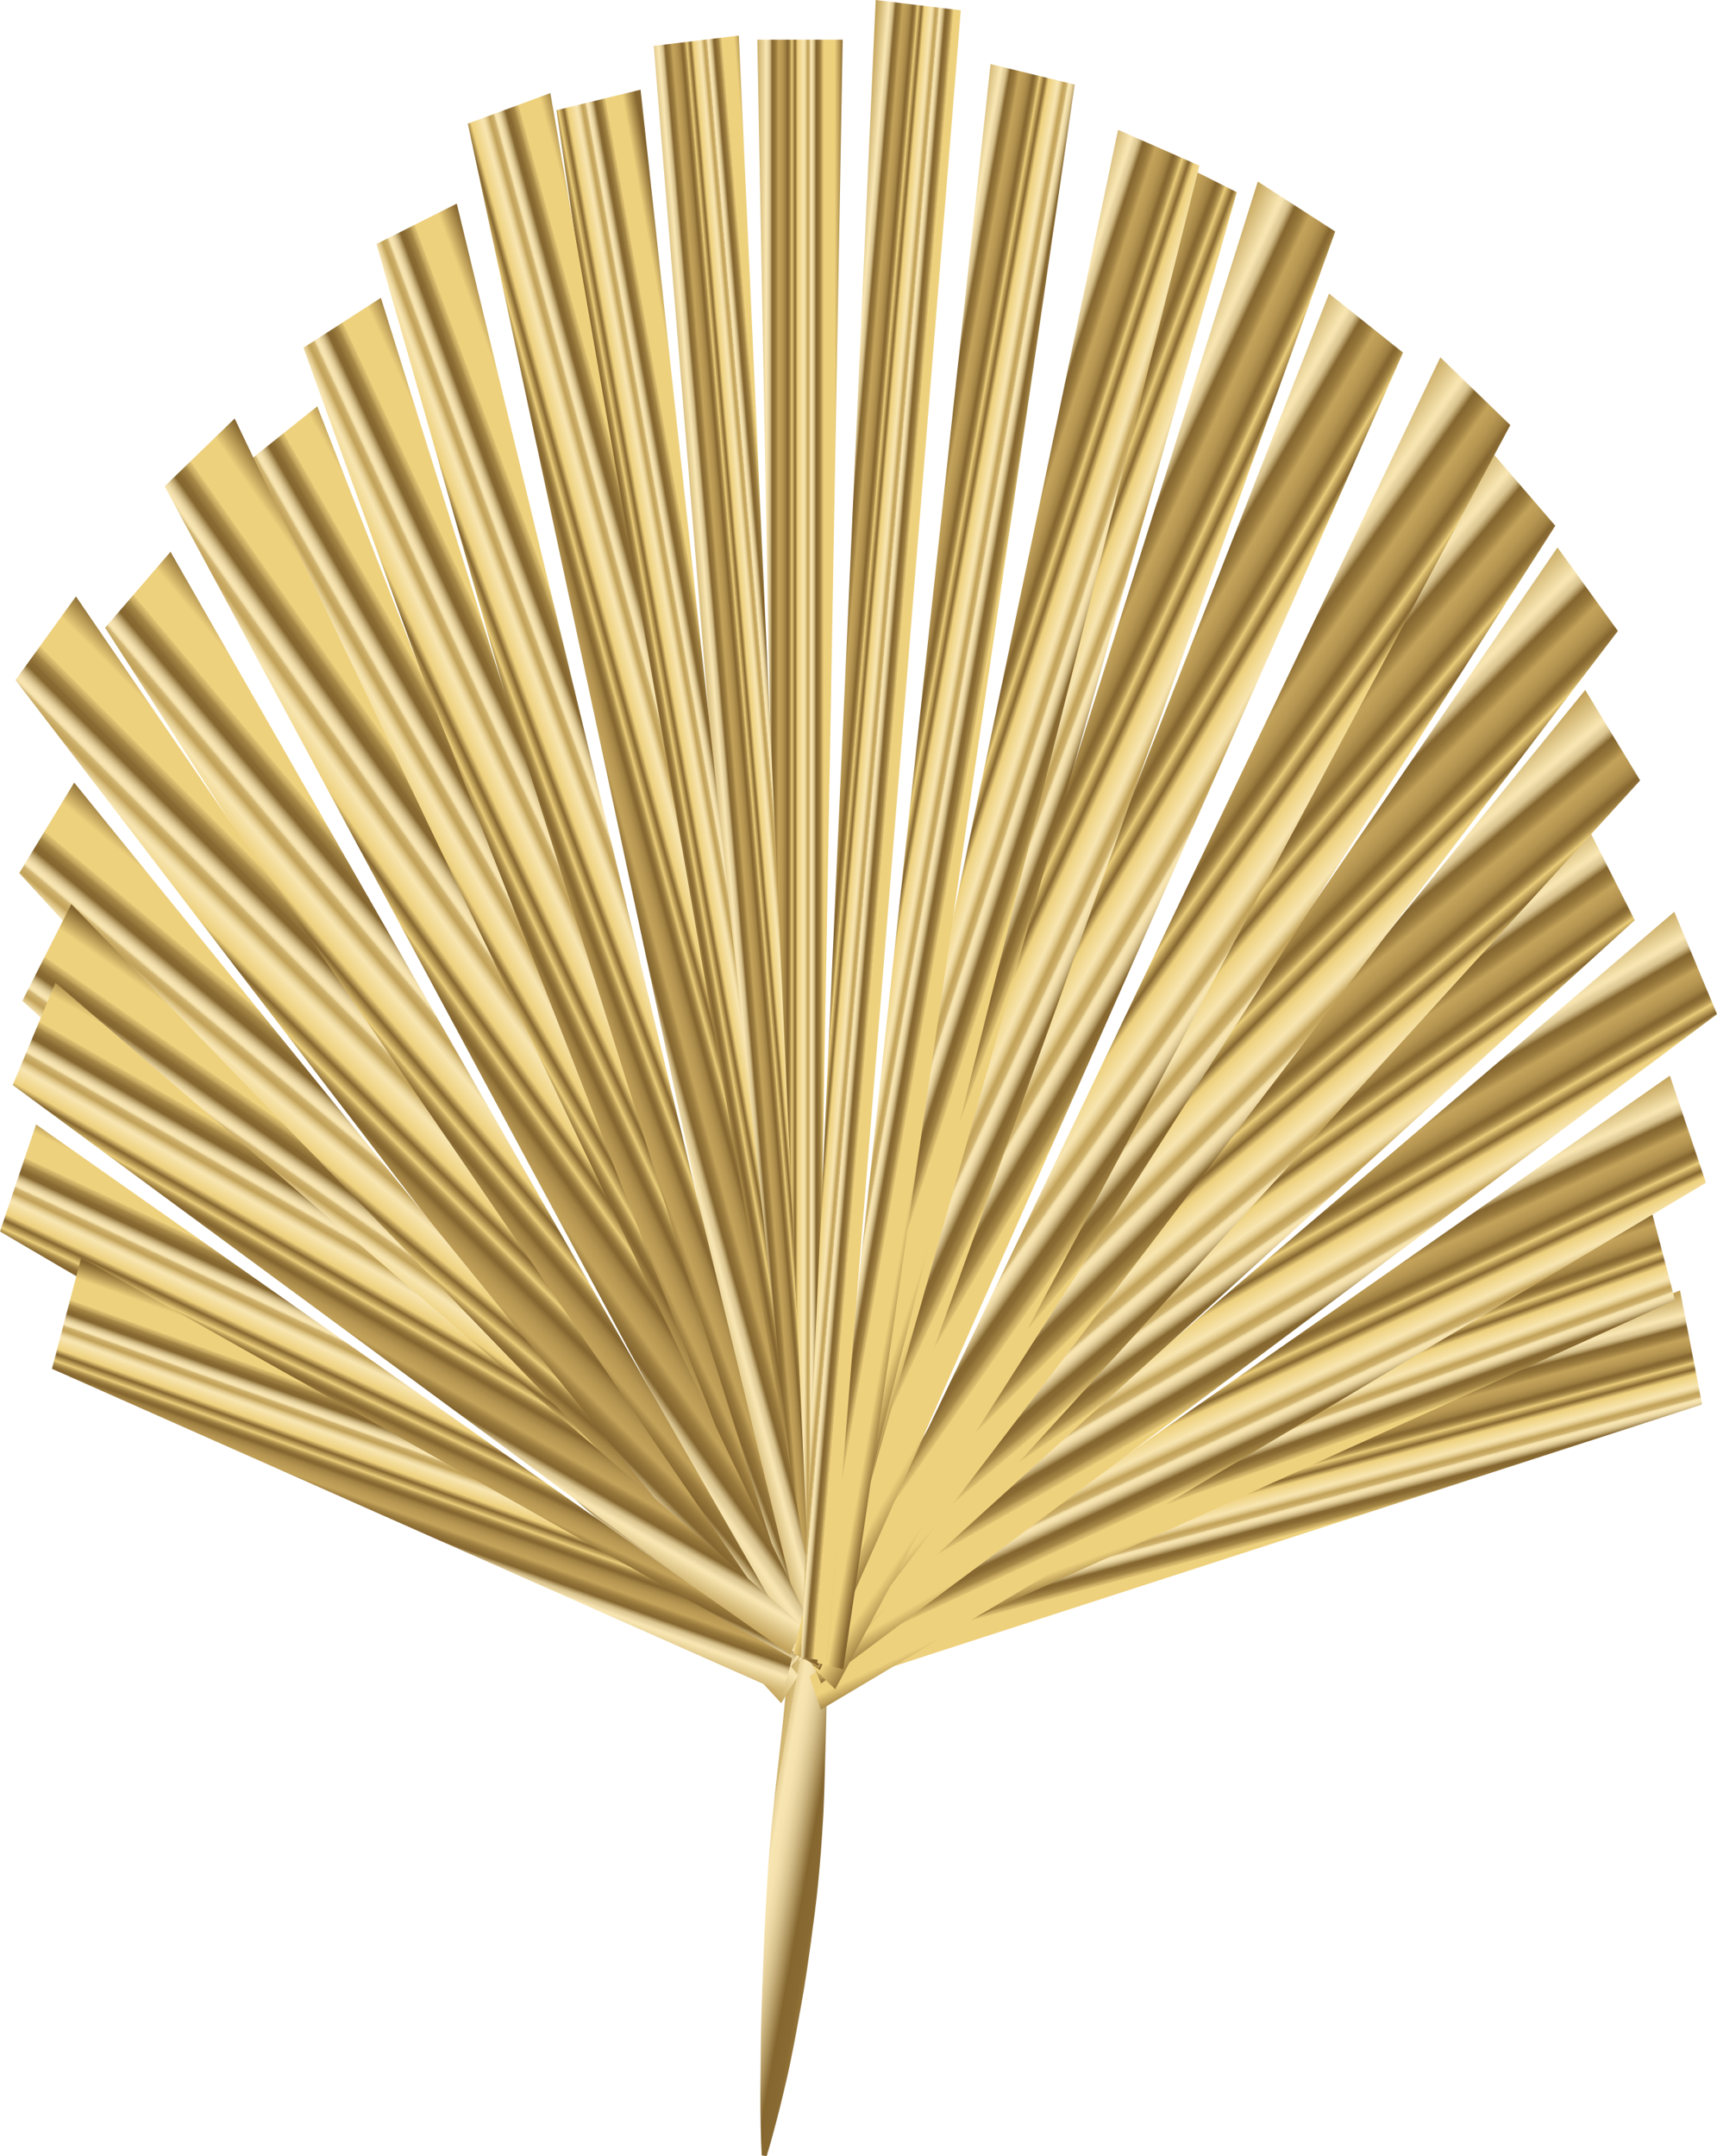 <svg xmlns="http://www.w3.org/2000/svg"
    xmlns:xlink="http://www.w3.org/1999/xlink" viewBox="0 0 534.87 671.39">
    <defs>
        <style>.fanLeaf-1{fill:url(#linear-gradient-fan);}.fanLeaf-2{fill:url(#linear-gradient-fan-2);}.fanLeaf-3{fill:url(#linear-gradient-fan-3);}.fanLeaf-4{fill:url(#linear-gradient-fan-4);}.fanLeaf-5{fill:url(#linear-gradient-fan-5);}.fanLeaf-6{fill:url(#linear-gradient-fan-6);}.fanLeaf-7{fill:url(#linear-gradient-fan-7);}.fanLeaf-8{fill:url(#linear-gradient-fan-8);}.fanLeaf-9{fill:url(#linear-gradient-fan-9);}.fanLeaf-10{fill:url(#linear-gradient-fan-10);}.fanLeaf-11{fill:url(#linear-gradient-fan-11);}.fanLeaf-12{fill:url(#linear-gradient-fan-12);}.fanLeaf-13{fill:url(#linear-gradient-fan-13);}.fanLeaf-14{fill:url(#linear-gradient-fan-14);}.fanLeaf-15{fill:url(#linear-gradient-fan-15);}.fanLeaf-16{fill:url(#linear-gradient-fan-16);}.fanLeaf-17{fill:url(#linear-gradient-fan-17);}.fanLeaf-18{fill:url(#linear-gradient-fan-18);}.fanLeaf-19{fill:url(#linear-gradient-fan-19);}.fanLeaf-20{fill:url(#linear-gradient-fan-20);}.fanLeaf-21{fill:url(#linear-gradient-fan-21);}.fanLeaf-22{fill:url(#linear-gradient-fan-22);}.fanLeaf-23{fill:url(#linear-gradient-fan-23);}.fanLeaf-24{fill:url(#linear-gradient-fan-24);}.fanLeaf-25{fill:url(#linear-gradient-fan-25);}.fanLeaf-26{fill:url(#linear-gradient-fan-26);}.fanLeaf-27{fill:url(#linear-gradient-fan-27);}.fanLeaf-28{fill:url(#linear-gradient-fan-28);}.fanLeaf-29{fill:url(#linear-gradient-fan-29);}.fanLeaf-30{fill:url(#linear-gradient-fan-30);}.fanLeaf-31{fill:url(#linear-gradient-fan-31);}</style>
        <linearGradient id="linear-gradient-fan" x1="128.78" y1="496.83" x2="322.5" y2="531.6" gradientUnits="userSpaceOnUse">
            <stop offset="0" stop-color="#c3a35a"/>
            <stop offset="0.12" stop-color="#f8e6b2"/>
            <stop offset="0.13" stop-color="#f5e2ae"/>
            <stop offset="0.14" stop-color="#ebd7a3"/>
            <stop offset="0.16" stop-color="#dac590"/>
            <stop offset="0.17" stop-color="#c3ab76"/>
            <stop offset="0.18" stop-color="#a68b54"/>
            <stop offset="0.19" stop-color="#85662f"/>
            <stop offset="0.2" stop-color="#896a32"/>
            <stop offset="0.22" stop-color="#947539"/>
            <stop offset="0.24" stop-color="#a78746"/>
            <stop offset="0.26" stop-color="#c1a158"/>
            <stop offset="0.26" stop-color="#c3a35a"/>
            <stop offset="0.28" stop-color="#bf9f57"/>
            <stop offset="0.31" stop-color="#b49450"/>
            <stop offset="0.34" stop-color="#a18243"/>
            <stop offset="0.36" stop-color="#876831"/>
            <stop offset="0.36" stop-color="#85662f"/>
            <stop offset="0.37" stop-color="#896a32"/>
            <stop offset="0.38" stop-color="#94753a"/>
            <stop offset="0.39" stop-color="#a68847"/>
            <stop offset="0.4" stop-color="#c0a25b"/>
            <stop offset="0.41" stop-color="#e1c473"/>
            <stop offset="0.41" stop-color="#eed17d"/>
            <stop offset="0.45" stop-color="#85662f"/>
            <stop offset="0.48" stop-color="#eed17d"/>
            <stop offset="0.55" stop-color="#f8e6b2"/>
            <stop offset="0.55" stop-color="#f6e3ae"/>
            <stop offset="0.56" stop-color="#efdba3"/>
            <stop offset="0.57" stop-color="#e4cc90"/>
            <stop offset="0.58" stop-color="#d4b976"/>
            <stop offset="0.59" stop-color="#c3a35a"/>
            <stop offset="0.6" stop-color="#c5a65e"/>
            <stop offset="0.61" stop-color="#ccae69"/>
            <stop offset="0.62" stop-color="#d7bd7c"/>
            <stop offset="0.62" stop-color="#e7d096"/>
            <stop offset="0.63" stop-color="#f8e6b2"/>
            <stop offset="0.64" stop-color="#f5e2ae"/>
            <stop offset="0.65" stop-color="#ebd7a3"/>
            <stop offset="0.66" stop-color="#dac590"/>
            <stop offset="0.67" stop-color="#c3ab76"/>
            <stop offset="0.68" stop-color="#a68b54"/>
            <stop offset="0.69" stop-color="#85662f"/>
            <stop offset="0.71" stop-color="#896a32"/>
            <stop offset="0.72" stop-color="#94753a"/>
            <stop offset="0.74" stop-color="#a68847"/>
            <stop offset="0.75" stop-color="#c0a25b"/>
            <stop offset="0.77" stop-color="#e1c473"/>
            <stop offset="0.77" stop-color="#eed17d"/>
            <stop offset="0.9" stop-color="#eed17d"/>
            <stop offset="0.9" stop-color="#eed17d"/>
            <stop offset="1" stop-color="#85662f"/>
        </linearGradient>
        <linearGradient id="linear-gradient-fan-2" x1="235.35" y1="264.55" x2="262.76" y2="264.55" xlink:href="#linear-gradient-fan"/>
        <linearGradient id="linear-gradient-fan-3" x1="277.73" y1="238.16" x2="308.05" y2="238.16" gradientTransform="matrix(1, -0.09, 0.09, 1.04, -76.05, 42.48)" xlink:href="#linear-gradient-fan"/>
        <linearGradient id="linear-gradient-fan-4" x1="314.65" y1="187.06" x2="356.66" y2="187.06" gradientTransform="matrix(0.98, -0.17, 0.18, 1, -141.74, 144.07)" xlink:href="#linear-gradient-fan"/>
        <linearGradient id="linear-gradient-fan-5" x1="359.15" y1="152.05" x2="412.9" y2="152.05" gradientTransform="matrix(0.97, -0.26, 0.27, 0.99, -203.8, 222)" xlink:href="#linear-gradient-fan"/>
        <linearGradient id="linear-gradient-fan-6" x1="398.06" y1="100.15" x2="460.33" y2="100.15" gradientTransform="matrix(0.94, -0.34, 0.34, 0.92, -244.15, 345.92)" xlink:href="#linear-gradient-fan"/>
        <linearGradient id="linear-gradient-fan-7" x1="445.57" y1="53.74" x2="514.85" y2="53.74" gradientTransform="matrix(0.91, -0.42, 0.4, 0.86, -275.91, 463.34)" xlink:href="#linear-gradient-fan"/>
        <linearGradient id="linear-gradient-fan-8" x1="495.24" y1="4.93" x2="569.26" y2="4.93" gradientTransform="matrix(0.87, -0.5, 0.45, 0.79, -292.34, 586.15)" xlink:href="#linear-gradient-fan"/>
        <linearGradient id="linear-gradient-fan-9" x1="553.61" y1="-1.55" x2="634.67" y2="-1.55" gradientTransform="matrix(0.82, -0.57, 0.54, 0.77, -325.7, 666.11)" xlink:href="#linear-gradient-fan"/>
        <linearGradient id="linear-gradient-fan-10" x1="601.96" y1="-41.24" x2="684.01" y2="-41.24" gradientTransform="matrix(0.77, -0.64, 0.58, 0.69, -320.75, 789.21)" xlink:href="#linear-gradient-fan"/>
        <linearGradient id="linear-gradient-fan-11" x1="657.61" y1="-31.35" x2="743.44" y2="-31.35" gradientTransform="translate(-341.49 870.86) rotate(-45) scale(1 0.93)" xlink:href="#linear-gradient-fan"/>
        <linearGradient id="linear-gradient-fan-12" x1="710" y1="-87.43" x2="790.4" y2="-87.43" gradientTransform="matrix(0.64, -0.77, 0.66, 0.55, -291.69, 1010.38)" xlink:href="#linear-gradient-fan"/>
        <linearGradient id="linear-gradient-fan-13" x1="771.97" y1="-142.8" x2="846.58" y2="-142.8" gradientTransform="matrix(0.57, -0.82, 0.66, 0.46, -237.64, 1132.28)" xlink:href="#linear-gradient-fan"/>
        <linearGradient id="linear-gradient-fan-14" x1="840.19" y1="-167.35" x2="909.83" y2="-167.35" gradientTransform="matrix(0.5, -0.87, 0.68, 0.39, -193.09, 1234.4)" xlink:href="#linear-gradient-fan"/>
        <linearGradient id="linear-gradient-fan-15" x1="888.71" y1="-182.85" x2="952.02" y2="-182.85" gradientTransform="matrix(0.42, -0.91, 0.68, 0.32, -136.76, 1330.92)" xlink:href="#linear-gradient-fan"/>
        <linearGradient id="linear-gradient-fan-16" x1="946.27" y1="-256.61" x2="1000.31" y2="-256.61" gradientTransform="matrix(0.34, -0.94, 0.64, 0.23, -34.25, 1434.01)" xlink:href="#linear-gradient-fan"/>
        <linearGradient id="linear-gradient-fan-17" x1="285.48" y1="1265.75" x2="337.94" y2="1265.75" gradientTransform="matrix(0.26, 0.97, -0.78, 0.21, 1290.85, -100.47)" xlink:href="#linear-gradient-fan"/>
        <linearGradient id="linear-gradient-fan-18" x1="239.14" y1="1212.75" x2="298.91" y2="1212.75" gradientTransform="matrix(0.34, 0.94, -0.75, 0.27, 1200.84, -136)" xlink:href="#linear-gradient-fan"/>
        <linearGradient id="linear-gradient-fan-19" x1="202.79" y1="1121.01" x2="271.98" y2="1121.01" gradientTransform="matrix(0.42, 0.91, -0.77, 0.36, 1155.57, -186.63)" xlink:href="#linear-gradient-fan"/>
        <linearGradient id="linear-gradient-fan-20" x1="157.67" y1="1031.56" x2="235.18" y2="1031.56" gradientTransform="matrix(0.5, 0.87, -0.78, 0.45, 1096.92, -232.15)" xlink:href="#linear-gradient-fan"/>
        <linearGradient id="linear-gradient-fan-21" x1="124.79" y1="981.54" x2="204.12" y2="981.54" gradientTransform="matrix(0.57, 0.82, -0.71, 0.5, 977.82, -236.68)" xlink:href="#linear-gradient-fan"/>
        <linearGradient id="linear-gradient-fan-22" x1="103.44" y1="896.22" x2="188.88" y2="896.22" gradientTransform="matrix(0.64, 0.77, -0.71, 0.6, 916.78, -277.52)" xlink:href="#linear-gradient-fan"/>
        <linearGradient id="linear-gradient-fan-23" x1="83.77" y1="818.29" x2="172.85" y2="818.29" gradientTransform="translate(842.95 -308.35) rotate(45) scale(1 0.97)" xlink:href="#linear-gradient-fan"/>
        <linearGradient id="linear-gradient-fan-24" x1="73.69" y1="751.71" x2="161.75" y2="751.71" gradientTransform="matrix(0.77, 0.64, -0.63, 0.75, 744.35, -311.37)" xlink:href="#linear-gradient-fan"/>
        <linearGradient id="linear-gradient-fan-25" x1="76.4" y1="685.57" x2="162.42" y2="685.57" gradientTransform="matrix(0.82, 0.57, -0.58, 0.83, 652.46, -315.99)" xlink:href="#linear-gradient-fan"/>
        <linearGradient id="linear-gradient-fan-26" x1="75.69" y1="621.95" x2="154.98" y2="621.95" gradientTransform="matrix(0.87, 0.5, -0.5, 0.86, 542.42, -285.6)" xlink:href="#linear-gradient-fan"/>
        <linearGradient id="linear-gradient-fan-27" x1="84.76" y1="557.82" x2="158.69" y2="557.82" gradientTransform="matrix(0.91, 0.42, -0.43, 0.93, 455.22, -283.58)" xlink:href="#linear-gradient-fan"/>
        <linearGradient id="linear-gradient-fan-28" x1="103.77" y1="497.03" x2="167.91" y2="497.03" gradientTransform="matrix(0.94, 0.34, -0.35, 0.95, 352.16, -237.7)" xlink:href="#linear-gradient-fan"/>
        <linearGradient id="linear-gradient-fan-29" x1="132.72" y1="463.66" x2="192" y2="463.66" gradientTransform="matrix(0.95, 0.3, -0.31, 0.96, 290.05, -217.91)" xlink:href="#linear-gradient-fan"/>
        <linearGradient id="linear-gradient-fan-30" x1="167.52" y1="385.53" x2="210.43" y2="385.53" gradientTransform="matrix(0.98, 0.17, -0.18, 1.02, 168.7, -156.48)" xlink:href="#linear-gradient-fan"/>
        <linearGradient id="linear-gradient-fan-31" x1="198.02" y1="336.21" x2="229.02" y2="336.21" gradientTransform="matrix(1, 0.09, -0.09, 1.06, 83.59, -116.65)" xlink:href="#linear-gradient-fan"/>
    </defs>
    <g id="Layer_2" data-name="Layer 2">
        <g id="Layer_1-2" data-name="Layer 1">
            <path class="fanLeaf-1" d="M257.67,365.08c1,25.6,1.33,51.22,1.4,76.85L259,461.14c0,6.41-.14,12.82-.2,19.23s-.27,12.81-.43,19.22-.31,12.81-.54,19.22l-.29,9.61-.22,9.62-.53,19.24c-.13,3.21-.22,6.42-.42,9.62s-.39,6.4-.64,9.6c-.52,6.4-1.08,12.79-1.91,19.16l-1.27,9.55c-.46,3.18-.89,6.36-1.37,9.53s-1,6.35-1.58,9.52-1.14,6.33-1.73,9.49-1.23,6.32-1.88,9.47-1.41,6.29-2.15,9.43-1.53,6.27-2.37,9.39l-1.27,4.69c-.46,1.55-.88,3.11-1.37,4.66l-1.52-.19c-.11-1.63-.15-3.25-.23-4.86l-.12-4.85c-.08-3.22-.09-6.44-.09-9.65l.09-9.62c0-3.21.05-6.42.12-9.61.1-6.41.39-12.78.6-19.17.09-3.19.25-6.38.37-9.57l.48-9.55c.39-6.36.71-12.74,1.25-19.09.26-3.17.56-6.35.88-9.52l1-9.52,2.13-19c.67-6.35,1.24-12.71,1.81-19.07s1.07-12.72,1.57-19.09,1-12.73,1.46-19.1,1-12.74,1.46-19.11l1.35-19.13c1.81-25.5,3.34-51,4.74-76.59Z"/>
            <polygon class="fanLeaf-2" points="253.52 516.74 245.27 516.74 235.91 12.35 262.51 12.35 253.52 516.74"/>
            <polygon class="fanLeaf-3" points="253.1 516.34 244.88 517.33 203.65 14.29 230.16 11.08 253.1 516.34"/>
            <polygon class="fanLeaf-4" points="252.65 515.99 244.53 517.97 173.35 34.32 199.55 27.93 252.65 515.99"/>
            <polygon class="fanLeaf-5" points="256.02 513.57 248.06 516.52 145.74 38.5 171.44 28.98 256.02 513.57"/>
            <polygon class="fanLeaf-6" points="251.7 515.45 243.95 519.35 117.29 75.98 142.29 63.4 251.7 515.45"/>
            <polygon class="fanLeaf-7" points="251.21 515.27 243.73 520.09 94.54 108.29 118.65 92.74 251.21 515.27"/>
            <polygon class="fanLeaf-8" points="250.7 515.15 243.56 520.85 75.79 144.92 98.83 126.53 250.7 515.15"/>
            <polygon class="fanLeaf-9" points="254.79 510.85 248.04 517.38 51.3 151.43 73.1 130.33 254.79 510.85"/>
            <polygon class="fanLeaf-10" points="249.67 515.09 243.36 522.42 32.74 195.48 53.12 171.82 249.67 515.09"/>
            <polygon class="fanLeaf-11" points="249.16 515.16 243.33 523.22 4.84 211.75 23.66 185.73 249.16 515.16"/>
            <polygon class="fanLeaf-12" points="248.66 521.65 243.36 530.39 6 271.88 23.11 243.7 248.66 521.65"/>
            <polygon class="fanLeaf-13" points="248.16 515.47 243.43 524.81 6.96 311.66 22.22 281.52 248.16 515.47"/>
            <polygon class="fanLeaf-14" points="249.98 506.17 245.86 516.04 3.97 337.88 17.28 306.01 249.98 506.17"/>
            <polygon class="fanLeaf-15" points="247.22 516.02 243.73 526.35 0 383.48 11.24 350.14 247.22 516.02"/>
            <polygon class="fanLeaf-16" points="246.77 516.38 243.95 527.09 16.19 426.24 25.29 391.67 246.77 516.38"/>
            <polygon class="fanLeaf-17" points="255.4 526.3 253.27 515.29 523.34 401.8 530.23 437.34 255.4 526.3"/>
            <polygon class="fanLeaf-18" points="255.58 525.63 252.76 514.92 512.69 370.3 521.79 404.88 255.58 525.63"/>
            <polygon class="fanLeaf-19" points="255.71 532.37 252.22 522.04 520.19 334.95 531.43 368.3 255.71 532.37"/>
            <polygon class="fanLeaf-20" points="255.79 524.25 251.67 514.37 521.57 283.93 534.87 315.8 255.79 524.25"/>
            <polygon class="fanLeaf-21" points="254.3 518.23 249.57 508.89 493.99 256.41 509.25 286.55 254.3 518.23"/>
            <polygon class="fanLeaf-22" points="255.85 522.86 250.55 514.12 493.82 214.84 510.92 243.02 255.85 522.86"/>
            <polygon class="fanLeaf-23" points="255.79 522.12 249.96 514.06 485.18 170.47 503.99 196.48 255.79 522.12"/>
            <polygon class="fanLeaf-24" points="255.7 521.42 249.38 514.09 464.11 140.07 484.49 163.72 255.7 521.42"/>
            <polygon class="fanLeaf-25" points="260.17 526.04 253.41 519.5 448.69 111.27 470.48 132.37 260.17 526.04"/>
            <polygon class="fanLeaf-26" points="255.38 520.07 248.24 514.37 414.01 91.41 437.06 109.81 255.38 520.07"/>
            <polygon class="fanLeaf-27" points="255.16 519.43 247.69 514.61 391.82 56.54 415.94 72.09 255.16 519.43"/>
            <polygon class="fanLeaf-28" points="254.91 518.82 247.16 514.92 360.27 47.27 385.28 59.85 254.91 518.82"/>
            <polygon class="fanLeaf-29" points="257.35 515.28 249.5 511.82 348.29 40.42 373.64 51.59 257.35 515.28"/>
            <polygon class="fanLeaf-30" points="262.72 519.82 254.6 517.84 308.57 19.95 334.78 26.34 262.72 519.82"/>
            <polygon class="fanLeaf-31" points="257.75 517.2 249.54 516.2 272.79 0 299.3 3.21 257.75 517.2"/>
        </g>
    </g>
</svg>